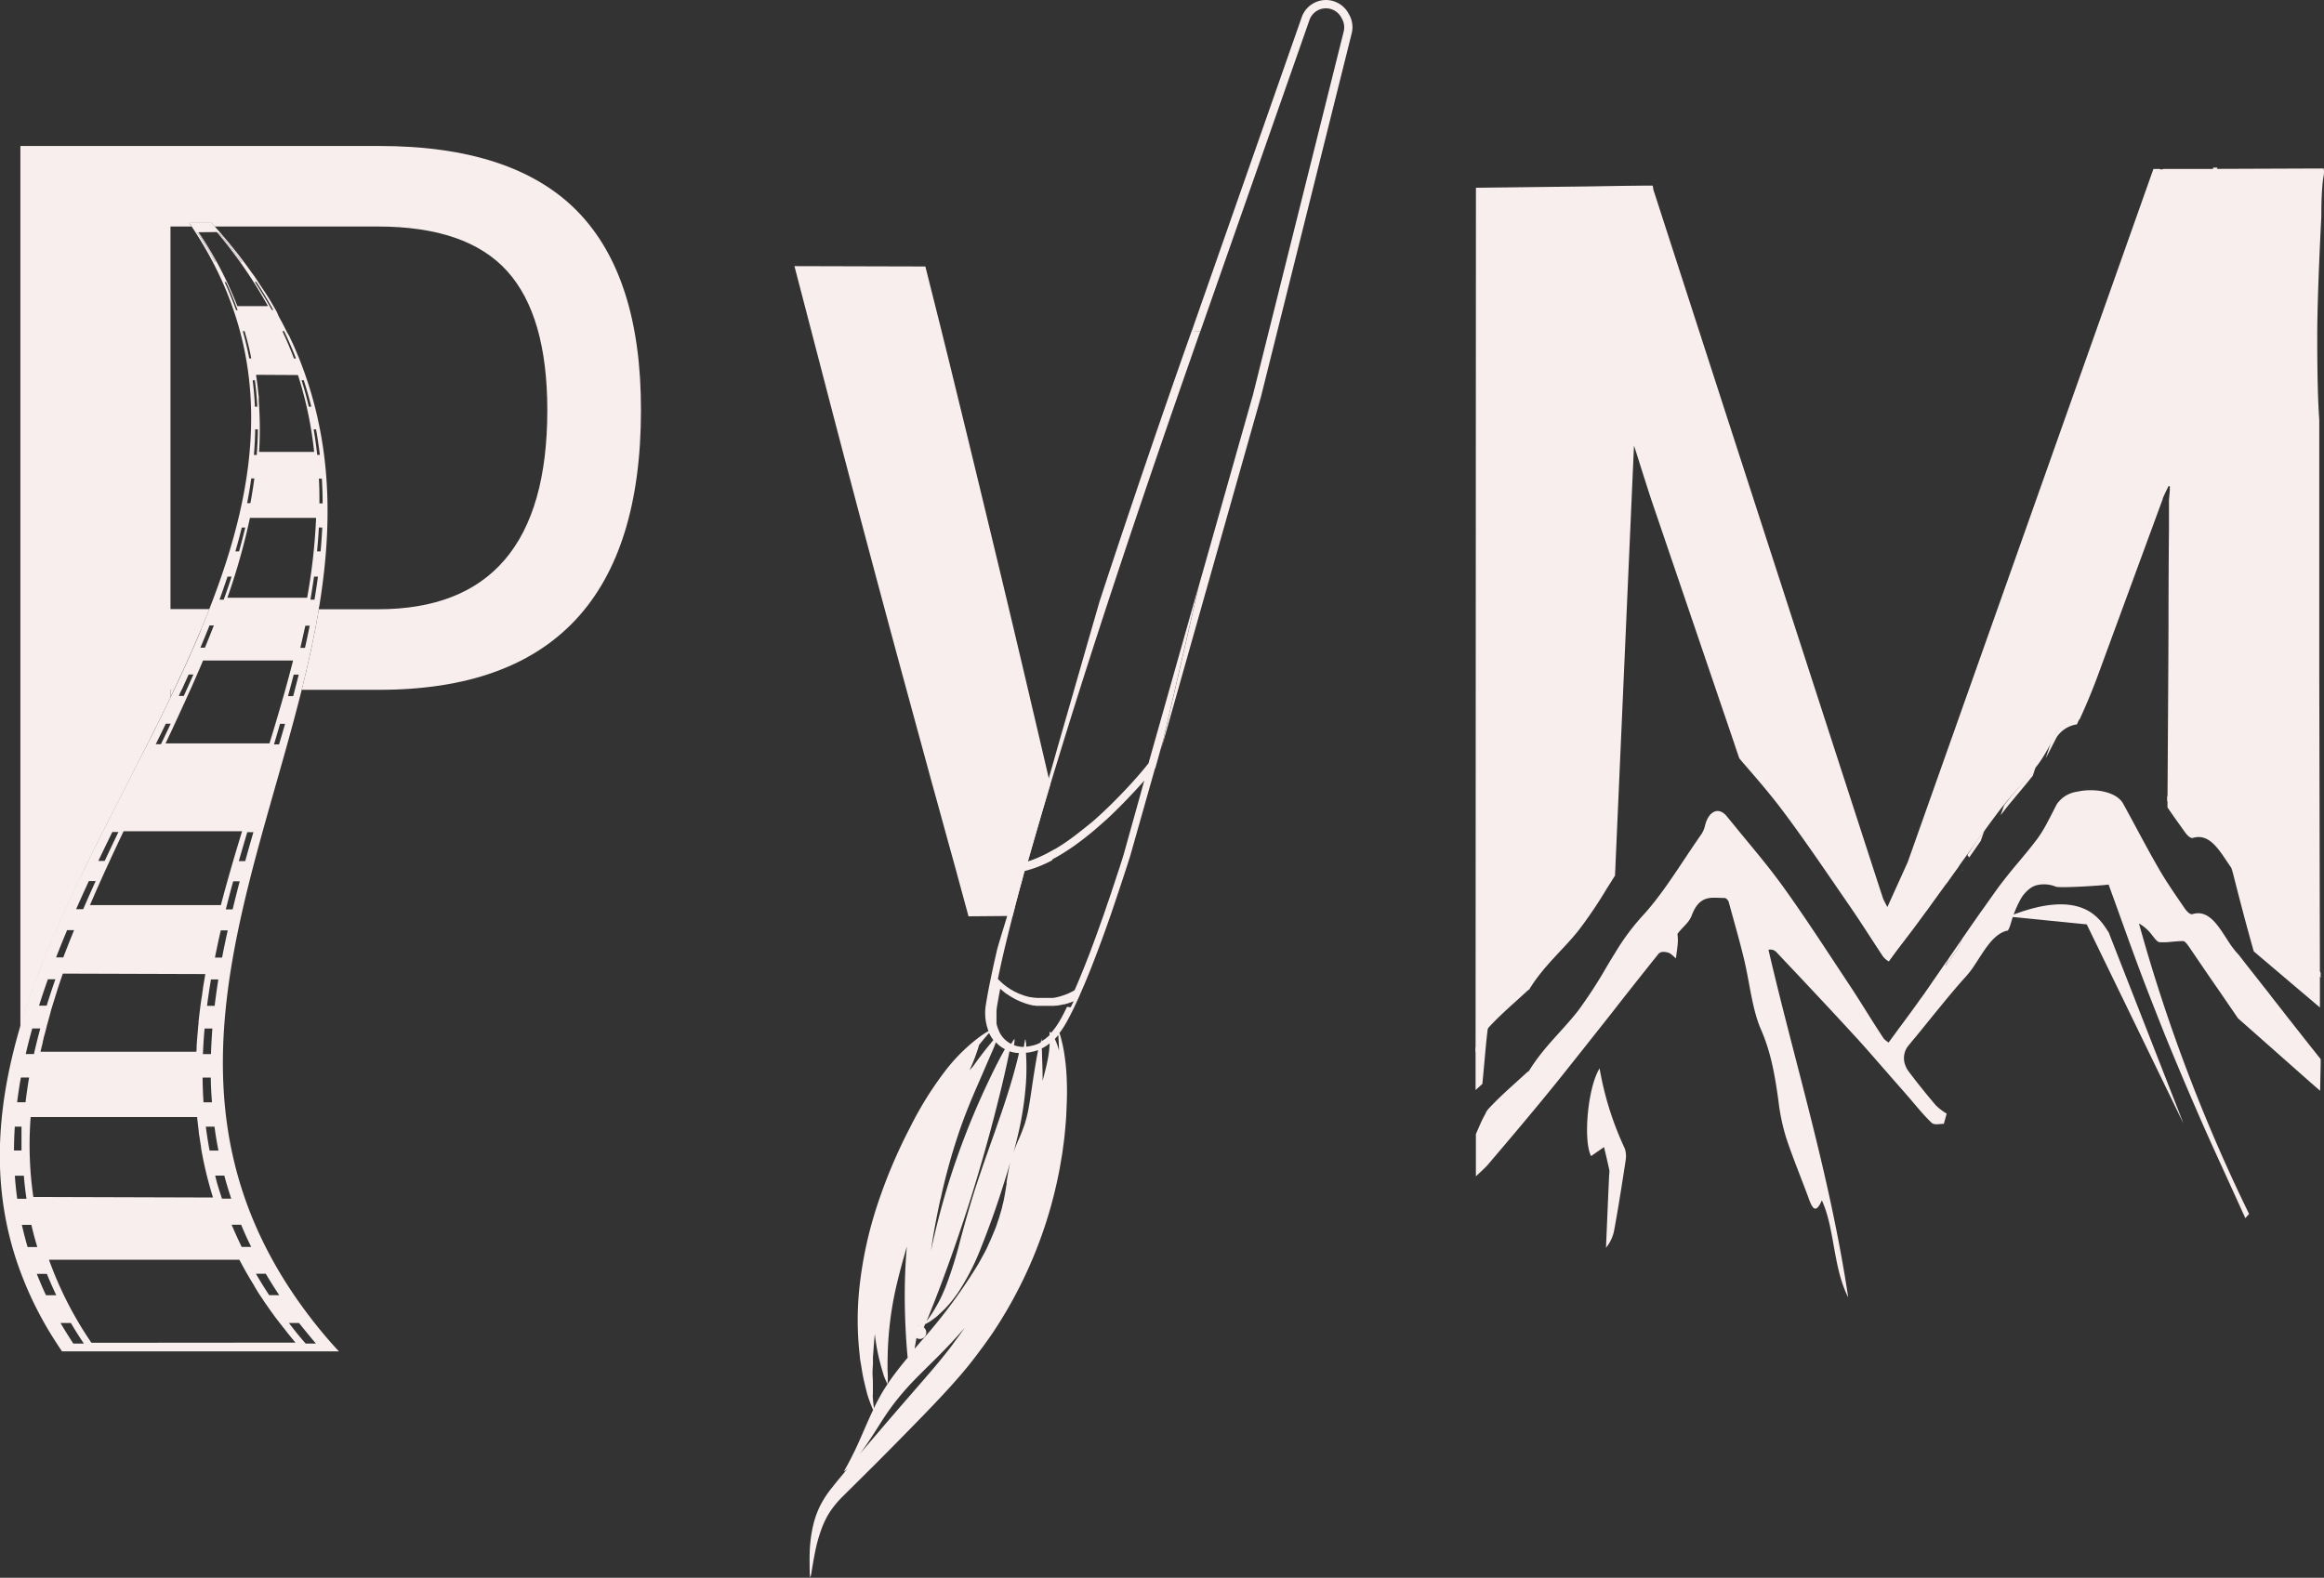 <svg xmlns="http://www.w3.org/2000/svg" viewBox="0 0 461.56 313.44"><rect x="0" y="0" width="461.56" height="313.44" fill="#333333" stroke="none"/><defs><style>.cls-1{fill:#f9eeee;}</style></defs><g id="Layer_2" data-name="Layer 2"><g id="Layer_1-2" data-name="Layer 1"><g id="Group_3908" data-name="Group 3908"><path id="Path_2718" data-name="Path 2718" class="cls-1" d="M209.56,168.69q-.31,1.13-.6,2.22a24.47,24.47,0,0,1-5.47,2.14q-1.31,4.74-2.39,8.93h-1.69l-7.06.06c-.85-3.15-1.72-6.32-2.58-9.51q-.78-2.82-1.57-5.67-1.56-5.7-3.17-11.51-3.18-11.66-6.47-23.74c-4.36-16.11-8.8-32.79-13.27-49.88q-3.79-14.58-7.51-28.86l26,.07,2.95,11.74c.59,2.41,1.19,4.81,1.78,7.2q1.75,7.17,3.47,14.21,3.41,14.06,6.63,27.47t6.18,26.08q1.49,6.33,2.92,12.46l.57,2.46.3,1.31q-2.47,8.24-4.46,15.3l1.05-.36.53-.21.54-.23.27-.12q.69-.3,1.38-.66l.29-.15.85-.47.29-.16Z"/><path id="Path_2719" data-name="Path 2719" class="cls-1" d="M268,3l-.16-.3a5.1,5.1,0,0,0-9.31.72l-21.9,62.51,1.52-.11.25,0L260.06,4a3.42,3.42,0,0,1,1.77-2,3.46,3.46,0,0,1,4.57,1.5l.16.3a3.45,3.45,0,0,1,.3,2.48l-18,72.09-10.76,38c-2.08,9.15-4.38,19.14-6.88,29.85a.58.58,0,0,1,0,.1c-.2.85-.4,1.71-.61,2.57l19.84-70.13h0l18-72.11A5.06,5.06,0,0,0,268,3Z"/><path id="Path_2720" data-name="Path 2720" class="cls-1" d="M223.48,156.93q-2.19,2.32-4.3,4.31l-.32.3c-.55.5-1.08,1-1.61,1.45l-.32.28-1,.81-.32.26c-1,.79-1.9,1.52-2.83,2.19l-.42.3c-.55.4-1.1.77-1.64,1.12l-.41.25-.4.25-.4.24-.22.13-.29.17-.85.47-.28.14c-.47.24-.93.47-1.39.67l-.27.12-.54.23-.53.2c-.35.14-.7.26-1,.36q2-7,4.45-15.3c2-6.55,4.18-13.65,6.6-21.25,10.6-33.24,22-65.32,22.08-65.65l1.12-3.18h-.26l-1.51.11-.89,2.52c-.1.28-8.35,23.59-17.35,51.05L215.92,128q-2.76,9.66-5.91,20.57c-.55,2-1.13,4-1.71,6l-1.46,5.15c-.37,1.33-4.29,13.95-6.81,22.27-1.11,3.66-2,6.48-2.11,7.16-.35,1.49-.66,2.9-.94,4.23h0l-.28,1.33v0l-.07.33c-.31,1.55-.58,3-.81,4.43a10,10,0,0,0,.5,5.36l-.14.08a19.42,19.42,0,0,0-2,1.36,35.31,35.31,0,0,0-6.4,6.41,69.61,69.61,0,0,0-7.06,11.35,103.28,103.28,0,0,0-6.36,15,79.51,79.51,0,0,0-3.59,16,61.44,61.44,0,0,0-.11,13.42c.05.47.09.93.14,1.38s.14.89.21,1.31c.14.85.26,1.65.41,2.39s.33,1.41.47,2.05c.08.31.16.61.23.9a7.94,7.94,0,0,0,.22.8,25.93,25.93,0,0,0,1.07,2.82c-.84,1.75-1.52,3.36-2.14,4.77-.7,1.6-1.32,3-1.87,4.06-1.07,2.2-1.83,3.34-1.75,3.4a3.63,3.63,0,0,0,.75-.66l.14-.15-.48.58c-1,1.18-1.92,2.3-2.82,3.44a20.31,20.31,0,0,0-2.33,3.55,18.14,18.14,0,0,0-1.32,3.56,27.26,27.26,0,0,0-.78,5.83c-.05,1.59,0,2.81,0,3.64a6.09,6.09,0,0,0,.11,1.28,6.09,6.09,0,0,0,.28-1.25c.14-.82.32-2,.63-3.56a30.31,30.31,0,0,1,1.52-5.36,16.73,16.73,0,0,1,1.56-3,19.65,19.65,0,0,1,2.41-2.89l6.5-6.45c2.34-2.34,4.82-4.86,7.41-7.51s5.32-5.45,8.06-8.51c1.37-1.54,2.74-3.13,4.05-4.84s2.6-3.45,3.84-5.27a88.06,88.06,0,0,0,10.69-22.27,89.66,89.66,0,0,0,2.61-10.45c.14-.83.28-1.64.42-2.45s.22-1.59.33-2.36c.22-1.54.33-3,.45-4.46.07-.71.09-1.41.12-2.09s.06-1.33.08-2q.06-1.93,0-3.63a43.4,43.4,0,0,0-.52-5.8,29,29,0,0,0-.8-3.58c-.05-.17-.1-.32-.15-.46l.26-.33.08-.11a18.34,18.34,0,0,0,1.32-2.16c.75-1.39,1.54-3,2.37-4.9l.06-.15s0,0,0,0l.87-2h0c.87-2.05,1.77-4.34,2.71-6.84.83-2.2,1.69-4.58,2.57-7.12,2-5.88,3.54-10.65,3.82-11.57l4.92-17.38a.39.39,0,0,0,.08-.1s1.46-5.2,1.75-6.33a.3.3,0,0,1,0-.1c2.5-10.71,4.8-20.7,6.88-29.85l-10,35.37C226.63,153.49,225.08,155.24,223.48,156.93Zm-29,50.63.4-.51c.66-.8,1.18-1.42,1.56-1.83l0,0a7.64,7.64,0,0,0,.84,1.4l-1,1.23c-.82,1-1.89,2.4-3.11,4.11-.19.19-.39.41-.62.66A33.5,33.5,0,0,0,194.46,207.56Zm-7.68,30.64a122,122,0,0,1,3.49-12.75c1.28-3.86,2.73-7.29,4-10.19s2.27-5.26,3-6.91c.2-.5.37-.92.51-1.29a5.76,5.76,0,0,0,1,.9,6.21,6.21,0,0,0,.78.47c-.79,1.4-1.86,3.43-3.08,6a153.76,153.76,0,0,0-8.15,20.73c-1.45,4.72-2.59,9.26-3.46,13.34C185.35,245.21,186,241.75,186.78,238.2Zm-13.44,38.95c0-.26,0-.53,0-.82s0-.59,0-.91c0-.62,0-1.31-.05-2s0-1.52.06-2.34c0-.41,0-.84,0-1.28s.07-.88.09-1.34c.07-1.11.17-2.3.29-3.54,0,.06,0,.11,0,.17a40.69,40.69,0,0,0,1.52,7.32,11,11,0,0,0,1,2.55,15.44,15.44,0,0,0,0-2.72c0-1.72,0-4.2.25-7.2a67.07,67.07,0,0,1,1.69-10.35c.46-1.92,1-3.94,1.6-6,.09-.36.2-.71.3-1.06-.1,1.12-.18,2.22-.24,3.29-.24,4.25-.21,8.06-.09,11.25s.31,5.77.49,7.55v0c-.95,1.13-1.86,2.27-2.7,3.4s-1.53,2.16-2.18,3.23-1.2,2.14-1.71,3.15c0,.08-.08.16-.12.24-.07-.63-.18-1.51-.24-2.54ZM189.28,267c-1.21,1.62-2.49,3.18-3.76,4.7-2.56,3-5.15,5.94-7.58,8.76s-4.72,5.5-6.85,8l-.33.4c.65-.87,1.36-1.89,2.12-3.05,1-1.48,2-3.17,3.24-5,.61-.89,1.27-1.8,2-2.71s1.5-1.81,2.34-2.74c1.7-1.84,3.66-3.72,5.74-5.79,1.78-1.79,3.61-3.71,5.4-5.79-.75,1.07-1.52,2.13-2.3,3.16Zm10.65-31.9c-.24,1.44-.43,2.84-.79,4.21-.08.35-.15.7-.24,1l-.3,1c-.19.7-.45,1.39-.68,2.1l-.19.53-.21.52-.42,1c-.29.71-.62,1.4-.93,2.11s-.69,1.39-1.07,2.08-.75,1.39-1.18,2.07a105.47,105.47,0,0,1-11,14.75c-.43.5-.85,1-1.28,1.49.24-1.32.5-2.92.8-4.74a2.46,2.46,0,0,0,0,.26,1.31,1.31,0,0,0-1,1.5,1.29,1.29,0,0,0,1.5,1,1.28,1.28,0,0,0,1-1.49,1.3,1.3,0,0,0-.47-.79l.26-.63.38-.2c.19-.1.42-.23.68-.4l.86-.62c.33-.24.66-.55,1-.87s.75-.7,1.16-1.12a26,26,0,0,0,2.46-3.07,46.88,46.88,0,0,0,4.6-9c.7-1.75,1.37-3.54,2.06-5.43s1.35-3.84,2-5.87,1.2-3.77,1.72-5.62c-.31,1.34-.53,2.69-.74,4Zm-2-11.24c-1.2,3.43-2.57,7.19-3.9,11.23-.66,2-1.26,4-1.82,5.92s-1.07,3.8-1.54,5.55a80,80,0,0,1-2.85,9.06c-.5,1.24-1,2.34-1.52,3.29-.27.47-.51.91-.75,1.3s-.46.76-.68,1.07-.42.6-.59.85l-.26.36c.55-1.33,1.21-3,1.95-4.9,2.05-5.32,4.7-12.67,7.25-20.9s4.52-15.8,5.84-21.34c.64-2.7,1.12-4.92,1.43-6.49l.42.13a7.36,7.36,0,0,0,1.47.22c-.34,1.45-.82,3.32-1.46,5.5-.77,2.64-1.79,5.73-3,9.15Zm8-14c-.21,1.22-.46,2.72-.73,4.45s-.53,3.74-.91,5.83a24,24,0,0,1-.78,3.17,33.52,33.52,0,0,1-1.32,3.32c-.26.6-.53,1.26-.77,1.95-.05.15-.09.3-.14.45.36-1.36.69-2.69,1-4a65.8,65.8,0,0,0,1.48-9.88,46.2,46.2,0,0,0,0-6,9.6,9.6,0,0,0,2.25-.48l.16-.07-.22,1.25Zm2,1.38c-.21,1-.48,2-.78,3.15,0,.1-.05.21-.08.31v-.26c0-1.75-.06-3.26-.11-4.5q0-.94-.06-1.65a9.15,9.15,0,0,0,1.57-1,21.61,21.61,0,0,1-.54,3.93Zm2.33-2.74a12,12,0,0,0-.77-2.1c.24-.24.47-.5.7-.77,0,.07,0,.13,0,.2.06.72.12,1.73.13,3,0-.1,0-.22-.07-.33Zm1.66-8.48-.3.61c-.2.4-.39.79-.59,1.15l-.14.27a18.83,18.83,0,0,1-1.3,2.1l-.08.1c-.12.17-.25.34-.38.5a5.66,5.66,0,0,1-.4.44h0l-.12-.14,0,0,0,0-.09-.08,0,0-.05,0h0a2.35,2.35,0,0,0,0,.65l-.33.32-.18.14-.19.16-.15.12-.18.13-.18.12-.18.12-.21.13h0c0-.06,0-.1,0-.16h0c0-.06,0-.11,0-.17a.66.66,0,0,1,0-.13v0a.06.06,0,0,1,0,0,.34.34,0,0,1,0-.09h0a.06.06,0,0,1,0,0s0,0,0,0h0s0,0,0,0a.58.58,0,0,0-.05.14.07.07,0,0,0,0,0c0,.05,0,.11-.05.16a.5.5,0,0,1,0,.12c0,.11-.06.23-.09.38a7.72,7.72,0,0,1-.93.41,8.6,8.6,0,0,1-1.94.41h0l0-.19,0-.22c0-.27-.07-.49-.1-.68s0-.24-.06-.34a.24.24,0,0,1,0-.08l0-.08,0-.06a.14.14,0,0,0,0-.06v0a.05.05,0,0,0,0,0h0l0,0s0,0,0,0l0,.12c0,.07,0,.17-.08.29s0,.13-.05.2a.5.5,0,0,1,0,.13l-.1.42a1.62,1.62,0,0,1,0,.19c0,.13-.07.27-.1.42a5.86,5.86,0,0,1-1.95-.36h0a4.25,4.25,0,0,0,.12-1.23h0a.93.93,0,0,0-.16.18.36.36,0,0,1-.07.1c-.06.1-.15.22-.23.37s-.14.21-.21.33a3.49,3.49,0,0,1-.67-.4l-.18-.13-.18-.15-.12-.1a5.34,5.34,0,0,1-.82-.95l-.08-.11a.86.86,0,0,0-.1-.16l-.09-.17a.65.65,0,0,1-.09-.16l0-.06c-.05-.1-.1-.19-.14-.29a1.42,1.42,0,0,1-.08-.18,1.34,1.34,0,0,0-.07-.18l-.07-.19c-.08-.26-.16-.53-.22-.8,0-.05,0-.11,0-.17a1.91,1.91,0,0,0,0-.21l0-.2,0-.21a1.49,1.49,0,0,1,0-.21c0-.2,0-.4,0-.6v-.11c0-.19,0-.37,0-.56a8.54,8.54,0,0,1,.12-1.23c.18-1.09.39-2.23.62-3.43h0l.17.16.18.14a2.09,2.09,0,0,0,.22.2c.24.2.49.39.74.58l.07,0a8,8,0,0,0,.71.48l.27.16.55.31.31.16.55.25.32.14.6.23.28.1c.3.1.6.19.91.27l.62.15.2,0,.43.07.23,0,.42,0,.21,0,.48,0h.15l.63,0h.14l.49,0h.21l.42,0,.23,0,.43-.05.19,0,.58-.1h0a6,6,0,0,0,.61-.14l.19,0,.43-.12a1.66,1.66,0,0,1,.21-.06l.4-.14.21-.07.43-.17.17-.06a.05.05,0,0,1,0,0h0l-.59,1.2Zm11.26-30.31v0c-.06.21-.18.57-.33,1.07,0,.08-.05.16-.08.24s-.05.17-.08.26c-.15.45-.31,1-.5,1.55l-.18.54v0l-.59,1.79c-.07.22-.14.44-.22.66l-.39,1.17c-.05.17-.11.33-.16.5s-.23.66-.34,1c-.06.18-.12.36-.19.55-.18.5-.35,1-.53,1.55h0c-.06.18-.12.36-.19.54l-.21.63c-.13.36-.26.73-.39,1.08-.38,1.08-.76,2.13-1.13,3.16l-.51,1.38c-.17.46-.34.9-.5,1.35-1.15,3-2.24,5.73-3.25,8l-.2.11-.25.14-.3.15-.25.12-.31.14-.25.1-.32.13a2.67,2.67,0,0,1-.26.09l-.32.11-.26.08a2,2,0,0,1-.33.09l-.25.07-.34.08-.26.05-.33.06-.27,0-.34,0-.26,0-.34,0-.25,0h-1.22l-.36,0-.25,0-.37-.05-.23,0-.41-.08-.2,0-.6-.14c-.29-.08-.58-.16-.86-.26l-.28-.11-.55-.2-.32-.15-.48-.23a2.57,2.57,0,0,1-.33-.18l-.45-.25c-.11-.06-.22-.14-.33-.21l-.41-.27-.32-.24-.39-.3-.3-.27a3.7,3.7,0,0,1-.36-.33l-.15-.14-.15-.14-.21-.23c.34-1.7.75-3.54,1.21-5.53.53-2.21,1.11-4.59,1.77-7.14,0-.17.09-.35.13-.52s.09-.36.14-.53h0l.06-.24.06-.23a.14.14,0,0,1,0-.06h0c.14-.54.28-1.08.43-1.63l.09-.35c.12-.44.23-.9.36-1.35a2.68,2.68,0,0,0,.07-.27c0-.09,0-.18.08-.26s0-.15.05-.22.07-.23.1-.35h0c.07-.24.13-.48.2-.72l.12-.43h0l.15-.59h0s0,0,0-.07.09-.34.15-.51h0c0-.2.1-.4.16-.59h0a24.42,24.42,0,0,0,5.46-2.15h0a31.72,31.72,0,0,0,2.84-1.67l.52-.34h0l.52-.35.39-.27c.93-.66,1.88-1.37,2.84-2.15l.83-.67.42-.36.2-.17c.75-.64,1.51-1.32,2.28-2l.43-.4q1.84-1.74,3.77-3.75l.33-.35.33-.35.66-.7h0l1.29-1.41.63-.71Z"/><path id="Path_2728" data-name="Path 2728" class="cls-1" d="M39.21,46.29c1.25,1.92,2.39,3.83,3.41,5.75h.24c-1-1.92-2.2-3.83-3.46-5.75Z"/><path id="Path_2744" data-name="Path 2744" class="cls-1" d="M33.86,137v1.5l.72-1.5Z"/><path id="Path_2748" data-name="Path 2748" class="cls-1" d="M48.1,52c-1.4-1.92-2.92-3.83-4.55-5.75h-.19C45,48.21,46.48,50.12,47.87,52Z"/><path id="Path_2779" data-name="Path 2779" class="cls-1" d="M63.46,264.05C29,221.72,49.37,179.38,59.93,137c1.33-5.34,2.5-10.67,3.39-16,0-.29.1-.58.14-.86,1.89-11.75,2.35-23.51,0-35.26l-.09-.45-.1-.45c-.05-.22-.09-.45-.14-.67L63,82.67l-.33-1.35a76.33,76.33,0,0,0-2.83-9c-.11-.3-.23-.6-.35-.9-.2-.51-.41-1-.63-1.52,0,0,0,0,0,0l-.33-.78c-.12-.27-.23-.53-.35-.79l-.73-1.57L57,66l-.39-.79-.46-.9-.24-.45-.24-.44-.36-.68L55,62l-.37-.65c-.13-.24-.27-.46-.4-.7l-.53-.9-.5-.82-.65-1L52,57.11c-.1-.15-.19-.3-.29-.44s-.2-.3-.3-.46L51,55.58l-.64-.93L50,54.18l-.33-.47L49,52.78c-.23-.31-.46-.63-.7-.94s-.63-.83-.95-1.25l-1-1.25-.76-.93-.38-.47-.4-.47-1.06-1.25L42.66,45,42,44.26H37.56l.49.72C55,70.32,51.49,95.67,41.57,121c-.53,1.33-1.07,2.67-1.62,4l0,.06c-.22.55-.45,1.09-.68,1.63l-.35.81c-.23.55-.47,1.09-.71,1.63l-.72,1.63-.74,1.62c-.24.55-.5,1.09-.74,1.63s-.62,1.33-.94,2c-.16.33-.31.67-.47,1l-.72,1.5h0l-.21.45-.75,1.52c-.12.26-.24.5-.37.76s-.24.51-.37.77c-.35.71-.7,1.43-1.06,2.14l-.12.25c-.36.73-.72,1.46-1.09,2.19l-1.54,3L26,154.23c-1.08,2.13-2.16,4.24-3.24,6.36l-.39.77c-1,2-2.06,4.06-3.07,6.1-.85,1.69-1.68,3.39-2.5,5.08-.34.68-.66,1.35-1,2-.17.33-.33.67-.49,1l-.48,1-.93,2c-.43.92-.85,1.85-1.27,2.78l-.6,1.33q-2.27,5.08-4.22,10.18c-.27.67-.52,1.35-.77,2-.63,1.69-1.22,3.39-1.78,5.08-.45,1.36-.87,2.71-1.27,4.07H4c-4.81,16.38-6,32.75.23,49.12A71.1,71.1,0,0,0,11,266.47c.43.67.86,1.33,1.32,2h55C65.93,267,64.67,265.53,63.46,264.05Zm-10.67-11c.83,1.42,1.73,2.84,2.67,4.26h-2q-1.39-2.13-2.63-4.26Zm-4.9-9.74q.91,2.21,2,4.41H48q-1.06-2.2-2-4.41Zm-3.34-9.76c.4,1.53.87,3.06,1.38,4.58H44.09c-.5-1.52-1-3-1.35-4.58ZM6.62,237.79a72,72,0,0,1-.53-15.87H39.16c0,.33.06.66.1,1s.07.66.11,1l.12,1c0,.33.09.66.14,1,.09.63.19,1.27.3,1.91a1.3,1.3,0,0,1,0,.21l.15.86c.06.33.13.66.19,1,.26,1.32.56,2.65.9,4,.17.67.35,1.33.54,2s.38,1.32.59,2Zm35.56-33.46c-.13,1.69-.22,3.39-.28,5.08H40.3c.07-1.69.18-3.38.33-5.08Zm1.94-14.09H42.69c.36-1.8.74-3.61,1.16-5.41h1.38c-.4,1.8-.78,3.61-1.12,5.41Zm-.76,4.34c-.27,1.75-.52,3.5-.73,5.25H41.12q.33-2.62.78-5.25Zm-1.49,19.5c0,1.64.11,3.28.23,4.91H40.42c-.11-1.63-.17-3.27-.18-4.91Zm-.24,14.5c-.3-1.58-.55-3.16-.75-4.75H42.6c.21,1.59.47,3.17.79,4.75Zm3.22-47.92q.69-2.79,1.46-5.58h1.3q-.73,2.79-1.41,5.58Zm2.58-9.59c.55-1.91,1.11-3.83,1.68-5.74h1.22c-.56,1.91-1.1,3.83-1.63,5.74Zm8-23.19H54.42c.4-1.36.81-2.72,1.2-4.08h1c-.19.68-.39,1.36-.58,2s-.4,1.36-.6,2ZM44.41,119.13H43.6q.82-2.3,1.59-4.58H46c-.13.38-.25.76-.37,1.14l-.39,1.15c-.26.76-.53,1.53-.81,2.29Zm2.8-57.51h-.32q-1-2.79-2.27-5.58h.27c.87,1.86,1.63,3.72,2.31,5.59ZM51,90.38h-.57c.14-1.7.23-3.39.25-5.08h.53c0,1.69-.1,3.38-.22,5.08Zm.11-9.59h-.49c-.07-1.75-.22-3.49-.44-5.24h.44c.23,1.74.39,3.49.48,5.24Zm-.6,14.26c-.21,1.63-.47,3.27-.78,4.91h-.65c.32-1.64.59-3.28.82-4.91Zm-.61-23.84h-.4c-.34-1.81-.77-3.61-1.28-5.42h.36c.52,1.81,1,3.61,1.32,5.42Zm-2.41,38.33h-.74q.69-2.37,1.27-4.74h.69c-.38,1.58-.79,3.16-1.23,4.75Zm2.17-6.66H62.78A117.38,117.38,0,0,1,61,118.75H45.16a128.51,128.51,0,0,0,4.48-15.87Zm7.54,35.42c.11-.42.22-.85.34-1.27.27-1,.53-2,.79-3h1c-.25,1-.51,2-.77,3l-.33,1.27Zm2.45-9.59c.34-1.47.66-2.94,1-4.41h.86c-.3,1.47-.61,2.94-.94,4.41Zm2-9.58c.26-1.53.5-3.06.72-4.58h.78c-.2,1.52-.43,3-.69,4.58Zm1.32-9.59c.15-1.58.28-3.16.36-4.74H64c-.07,1.58-.19,3.16-.33,4.74ZM64.09,100h-.65c0-1.64,0-3.28-.11-4.91h.6c.09,1.64.14,3.27.15,4.92ZM62.77,85.3c.28,1.53.51,3.08.7,4.62l.06.45H63c-.18-1.69-.42-3.38-.71-5.07Zm-2.44-9.76c.57,1.75,1.06,3.5,1.49,5.25h-.49q-.61-2.62-1.44-5.25Zm-3.9-9.75q1.3,2.7,2.35,5.42h-.4c-.68-1.81-1.45-3.61-2.3-5.42Zm2.75,8.72a75.85,75.85,0,0,1,3.21,15.27H51.46a73.41,73.41,0,0,0-.06-10c0-.23,0-.44,0-.67s0-.39-.05-.58l-.12-1.16-.06-.58c-.1-.78-.2-1.55-.32-2.33ZM50.9,56q1.83,2.79,3.37,5.58H54Q52.43,58.83,50.62,56Zm-7.35-9.75c1.63,1.92,3.15,3.83,4.56,5.75h-.24q-2.09-2.86-4.5-5.75Zm-.48-.15h0A93.24,93.24,0,0,1,53.22,60.81H47.14a74.34,74.34,0,0,0-7.7-14.67Zm-3.67.15c1.27,1.92,2.42,3.83,3.46,5.75h-.24q-1.53-2.86-3.41-5.75Zm2.21,78h.86q-.86,2.22-1.77,4.42h-.9q.93-2.21,1.81-4.41ZM36.11,137c.46-1,.91-2,1.35-3h.95c-.44,1-.88,2-1.34,3l-.57,1.26h-1c.19-.41.38-.83.58-1.25Zm1.71,0q1.29-2.9,2.51-5.78H58.21q-.74,2.88-1.54,5.78c-1,3.57-2.06,7.13-3.15,10.69H32.88c.26-.54.51-1.09.77-1.63.07-.16.15-.3.22-.46q2-4.29,3.94-8.59Zm-4.91,6.77h1s0,.1-.07.14-.14.31-.22.46c-.55,1.16-1.1,2.32-1.66,3.48H30.93q1-2,2-4.08Zm-9.39,21.52c-.92,1.92-1.83,3.83-2.73,5.75H19.53c.91-1.92,1.84-3.83,2.78-5.75Zm1-.15H48.08c-1.5,4.89-2.93,9.78-4.21,14.67h-26c2.09-4.89,4.35-9.77,6.67-14.66Zm-6.87,9.9H19c-.85,1.86-1.67,3.72-2.48,5.58H15.12c.82-1.86,1.66-3.71,2.52-5.57Zm23.13,18.47c-.06.32-.11.64-.17,1l-.3,1.79s0,.08,0,.12l-.15,1c0,.32-.1.63-.14.95-.1.64-.19,1.27-.27,1.91l-.12.95-.11,1-.09.77,0,.31-.09.83a.25.25,0,0,1,0,.08c-.05.61-.11,1.22-.16,1.83s-.1,1.27-.13,1.9c0,.32,0,.64-.06,1H8.06c0-.24.1-.48.16-.72s0-.21.07-.32c.07-.27.13-.54.2-.82a.19.19,0,0,1,0-.07v0c.05-.22.1-.44.16-.66a.43.43,0,0,0,0-.05c0-.15.08-.29.11-.44L9,205c.08-.32.17-.64.25-1s.17-.63.26-.95l.27-1c.08-.3.16-.6.26-.9a.44.44,0,0,1,0-.1c.18-.62.37-1.24.56-1.86l.6-1.91c.1-.32.2-.63.31-1,.21-.64.42-1.27.64-1.91l.33-.95Zm-27.45-8.72h1.38q-1.11,2.7-2.14,5.41H11.14c.69-1.79,1.43-3.6,2.18-5.4Zm-3.81,9.75H11c-.62,1.75-1.19,3.5-1.73,5.25H7.75q.83-2.61,1.76-5.24ZM6.4,204.32H8c-.23.85-.45,1.69-.66,2.54s-.41,1.7-.6,2.54H5.11c.38-1.68.82-3.38,1.29-5.07ZM4.05,214.64l.1-.57H5.78c-.28,1.64-.51,3.28-.71,4.91H3.4c.18-1.43.39-2.88.64-4.33ZM2.78,228.57c0-1.58.06-3.16.16-4.75H4.27v4.75Zm.64,9.58c-.21-1.52-.37-3.05-.47-4.58H4.74c.12,1.53.29,3.05.52,4.58Zm2.06,9.59c-.16-.55-.32-1.11-.46-1.66l-.15-.55c-.19-.73-.36-1.47-.53-2.2H6.23c.34,1.47.73,2.94,1.18,4.41Zm3.66,9.58c-.67-1.41-1.27-2.83-1.83-4.25h2q.86,2.13,1.87,4.25Zm5.42,9.59-.29-.44c-.79-1.21-1.54-2.43-2.25-3.64h2.06c.71,1.21,1.47,2.43,2.28,3.64l.29.44Zm3.59-.15-.19-.29a72.66,72.66,0,0,1-8.23-16.2H47.54l.28.52.27.51.29.52c.09.18.19.34.28.51l.29.52.2.34.24.41c.15.27.31.53.47.79s.41.69.62,1l0,.07c.2.32.4.64.61,1s.57.9.88,1.35l.33.5c.27.42.56.83.85,1.24l.36.52.36.51.38.51c.12.18.25.35.37.52l.77,1c.13.17.26.35.4.51.39.52.8,1,1.21,1.55l.41.51.37.46.48.58.42.51Zm42.55.15q-1.76-2-3.31-4.08h2q1.59,2,3.35,4.08Z"/><path id="Path_2780" data-name="Path 2780" class="cls-1" d="M114.62,41.92Q101.9,29,75.3,29H4.05V204.08c6.38-21.7,19.15-43.4,29.6-65.1l.21-.44V137h.72c2.53-5.34,4.91-10.68,7-16H33.86V45h4.19l-.48-.72H42l.64.72h32.4q17.66,0,25.66,8.83t8,27.66q0,39.56-33.66,39.55H63.32c-.88,5.34-2.06,10.68-3.39,16H75.3q52,0,52-55.57Q127.33,54.88,114.62,41.92Z"/><g id="Group_3904" data-name="Group 3904"><path id="Path_2781" data-name="Path 2781" class="cls-1" d="M389.62,173.12c.19-.26.28-.39.24-.35A1.21,1.21,0,0,0,389.62,173.12Z"/><path id="Path_2782" data-name="Path 2782" class="cls-1" d="M461.43,35.22c-.09.6-.17,1.29-.22,2.05-.13,1.56-.18,3.47-.18,5.73q-.82,16.32-.81,24.09,0,10.88.4,16.32v50.12l.13,60.4v1h0v5.22l-1.84-1.56L447.61,189c-1.89-6.66-3.32-12.36-4-15a13.41,13.41,0,0,0-.47-1.61c-2.13-3-4.08-7-7.63-5.92-.45.13-1.12-.52-1.52-1.09-1.18-1.65-2.38-3.29-3.52-5,.08-12.85.19-30,.21-36.6q0-9.36.09-18.63c0-1.54,0-3.08,0-4.63V99.25l.05-.49.12-1.34,0-.42,0-.22v-.17h-.05l-.15-.07c-.05,0,0,0-.06.06l-.11.2-.52,1.07-.33.72-.18.4,0,.11v0l-.07.2-.19.52-.76,2.06-11.93,32.46c-1.14,3.08-2.33,5.9-3.57,8.58l-.52.11a5.86,5.86,0,0,0-4,2.41c-.43.79-.86,1.61-1.29,2.42q-.43.82-.9,1.62a23.2,23.2,0,0,1-1.59,2.44c-.13.17-.25.33-.38.48h0l-.6.75c-1.87,2.3-3.84,4.4-5.71,6.7-.24.28-.47.58-.7.86l-.62.82c-.88,1.17-1.74,2.34-2.6,3.53l-.73,1-2.28,3.15-.38.53-.05-.07c0,.09-.06.18-.1.28l-.86,1.18c-.93,1.31-1.87,2.6-2.8,3.9l-.63.89-.32.45h0l-2.18,3-.21.3-.68.95-.75,1-.09.13c-.25.33-.49.67-.74,1l-.39.54c-.3.4-.61.81-.9,1.21-1.1,1.46-2.23,2.92-3.38,4.42l-1.52,2a5.19,5.19,0,0,1-.88-.66,2.11,2.11,0,0,1-.19-.23A.22.22,0,0,0,374,190c-.15-.23-.3-.46-.46-.68l-.39-.59c-1.94-2.92-3.84-5.91-5.82-8.78-4.4-6.37-8.74-12.85-13.31-18.93l-.47-.62c-2.43-3.18-5-6.12-7.55-9.07l-.56-.67c-.35-1-.69-2-1-2.95l-15.31-45c-.31-.9-.61-1.8-.92-2.69l-.45-1.34-.17-.52-.09-.29c-.26-.81-.51-1.61-.77-2.41-.55-1.71-1.08-3.41-1.61-5.09l-.6-1.86-3.77,85.45a.35.35,0,0,0-.05.08c-.52.8-1,1.6-1.54,2.42a87.15,87.15,0,0,1-5.76,8.52c-3.15,3.9-6.77,6.86-9.65,11.34-.1.15-.27.19-.39.3-2.57,2.3-5.22,4.42-7.67,7v0a4.78,4.78,0,0,0-.28,1.35h0c-.28,2.1-.6,6.27-1,10.36l-1.35,1.22v-8.06l.07-171.19,22-.26,6.73-.11,5.21-.06,1.15,0a2.22,2.22,0,0,1,.12.72s44.88,138.72,45.7,141.06l.8,1.55,4.05-8.94L427.68,33.57H429l.08.09a1.43,1.43,0,0,0,.61-.1l9.79,0,.11-.26h.81l-.09.25,21.18-.08A4.11,4.11,0,0,1,461.43,35.22Z"/><path id="Path_2783" data-name="Path 2783" class="cls-1" d="M320.73,172.21l-.05,1.13q-.78,1.24-1.53,2.52a90.23,90.23,0,0,1-5.77,8.86c-3.15,4.06-6.77,7.14-9.65,11.81-.1.15-.27.19-.39.31-2.57,2.4-5.22,4.6-7.67,7.27a2.79,2.79,0,0,0-.3.38h0a33,33,0,0,0-2.3,4.7v-1h0c.06-.15.12-.3.19-.44.19-.45.38-.87.56-1.28.06-.12.11-.24.16-.35s0,0,0-.05l.17-.35c.06-.14.12-.26.18-.39s.1-.22.16-.32,0,0,0,0l.23-.45.06-.1c.08-.16.17-.32.25-.45a.25.25,0,0,1,0-.07s0,0,0,0c.11-.18.21-.34.31-.48l.11-.15.12-.14,0,0c2.45-2.68,5.1-4.87,7.66-7.27.13-.12.29-.15.39-.3,2.88-4.67,6.51-7.75,9.66-11.81a89.11,89.11,0,0,0,5.76-8.87c.51-.84,1-1.69,1.54-2.52A.35.35,0,0,1,320.73,172.21Z"/><path id="Path_2784" data-name="Path 2784" class="cls-1" d="M389.71,169.3l.85-1.24c-.18.53-.41,1.16-.7,1.88h0c0,.12-.1.25-.14.38q-.35.89-.78,1.92c-.74,1-1.77,2.42-2.5,3.53l.48-1.39-.63.92-.32.46h0l-2.18,3.16-.21.3-.69,1c-.24.36-.5.72-.74,1.07l-.09.13-.74,1c-.13.19-.26.38-.4.56-.29.43-.6.85-.9,1.27-1.1,1.52-2.22,3-3.38,4.6L375.13,191a4.52,4.52,0,0,1-.89-.69,2,2,0,0,1-.18-.23A.9.9,0,0,1,374,190l-.46-.71-.39-.6c-1.94-3-3.85-6.16-5.82-9.14-4.4-6.63-8.75-13.37-13.31-19.7l-.48-.64c-2.42-3.31-5-6.37-7.54-9.45l-.57-1.74.57.69c2.55,3.08,5.12,6.13,7.54,9.45l.48.64c4.56,6.33,8.91,13.07,13.31,19.7,2,3,3.88,6.1,5.82,9.14l.39.61.46.7a.35.35,0,0,0,.05.08,1.5,1.5,0,0,0,.18.24,5.43,5.43,0,0,0,.89.69l1.51-2c1.16-1.57,2.28-3.08,3.38-4.6.3-.42.61-.84.9-1.26.14-.19.27-.37.4-.57s.49-.69.74-1l.09-.13.74-1.08.69-1,.21-.31,2.18-3.15h0c.1-.16.21-.31.32-.47l.63-.92Z"/><path id="Path_2785" data-name="Path 2785" class="cls-1" d="M393.38,166l.72-1-.72,2.07-2.28,3.28-.38-.5.38-.55C391.85,168.14,392.61,167,393.38,166Z"/><path id="Path_2786" data-name="Path 2786" class="cls-1" d="M403.74,153l.6-.78-.33,1-.27.87c-2.1,2.69-4.35,5.12-6.41,7.87.24-.67.47-1.32.7-2C399.9,157.53,401.87,155.34,403.74,153Z"/><path id="Path_2787" data-name="Path 2787" class="cls-1" d="M412.49,142.86l.52-.11c-.17.39-.35.77-.52,1.16a5.81,5.81,0,0,0-4,2.51c-.74,1.39-1.44,2.84-2.2,4.21.3-.92.6-1.84.9-2.74s.86-1.69,1.3-2.52A5.84,5.84,0,0,1,412.49,142.86Z"/><path id="Path_2788" data-name="Path 2788" class="cls-1" d="M460.89,194.26c-8.5-10.79-17.31-21.94-17.79-22.66-2.13-3.13-4.08-7.26-7.63-6.16-.46.14-1.12-.54-1.52-1.13-1.18-1.72-2.38-3.43-3.52-5.22v-1c1.15,1.78,2.34,3.49,3.52,5.21.4.59,1.06,1.27,1.52,1.13,3.55-1.1,5.5,3,7.63,6.16.48.72,9.28,11.86,17.79,22.65Z"/></g><g id="Group_3906" data-name="Group 3906"><g id="Group_3905" data-name="Group 3905"><path id="Path_2789" data-name="Path 2789" class="cls-1" d="M460.74,210.21l-2-2.51c-.22-.29-.45-.57-.67-.85l-1.18-1.5-.39-.5c-.44-.55-.87-1.09-1.29-1.64l-.75-.94L453,200.39c-.22-.27-.43-.54-.64-.82s-.3-.36-.44-.55l-.62-.79-.76-1-.6-.76-.39-.49-.57-.73c-1.57-2-2.92-3.7-3.92-5l-.36-.47L444,189c-.1-.12-.18-.23-.26-.34l-.42-.54-.11-.14-.14-.2c-2.14-3.13-4.08-7.27-7.64-6.17-.45.14-1.11-.54-1.52-1.13-1.18-1.72-2.37-3.43-3.51-5.21h0l-.11-.16c-.53-.84-1.06-1.69-1.56-2.57-2.43-4.19-4.7-8.62-7.07-12.9-1.24-2.26-5.32-3.07-8.68-2.45l-.51.1a5.86,5.86,0,0,0-4,2.51l-1.29,2.52c-.3.57-.6,1.14-.9,1.69a24.58,24.58,0,0,1-1.59,2.54c-.13.17-.25.34-.38.5h0l-.6.78c-1.87,2.39-3.85,4.58-5.71,7-.24.29-.47.6-.7.9s-.42.56-.63.85q-1.31,1.83-2.6,3.67l-.73,1-2.28,3.27-.37.55c-.06.07-.11.15-.16.22l-.85,1.23c-.23.59-.49,1.23-.78,1.93-.74,1-1.77,2.41-2.5,3.52l.48-1.39-.63.92-.33.47h0c-.72,1.06-1.45,2.1-2.17,3.15l-.21.31-.69,1c-.25.35-.5.72-.74,1.07l-.1.13-.73,1-.4.57-.9,1.25c-1.1,1.53-2.22,3-3.38,4.6-.49.67-1,1.35-1.51,2.06a5.43,5.43,0,0,1-.89-.69,1.88,1.88,0,0,1-.18-.24.41.41,0,0,1-.05-.09c-.16-.23-.31-.46-.46-.7l-.39-.6c-1.95-3-3.85-6.16-5.83-9.14-4.4-6.63-8.74-13.38-13.3-19.7l-.48-.65c-2.43-3.31-5-6.36-7.54-9.44l-.57-.69c-.81-1-1.62-2-2.41-2.95-1.58-2-3.59-1.18-4.34,1.7a5.5,5.5,0,0,1-.69,1.73c-.78,1.11-1.55,2.25-2.33,3.41-3.06,4.58-6.08,9.31-9.52,13a45.64,45.64,0,0,0-5.42,7.38l-.05.07q-.78,1.25-1.53,2.52a90.37,90.37,0,0,1-5.77,8.87c-3.15,4-6.77,7.13-9.65,11.81-.1.15-.27.19-.39.3-2.57,2.4-5.22,4.6-7.67,7.27v0a.53.53,0,0,0-.12.14l-.12.15a5,5,0,0,0-.3.48l0,0a.43.43,0,0,0,0,.07l-.25.45a.93.93,0,0,0-.05.1c-.08.14-.15.3-.24.45v0a3.36,3.36,0,0,0-.16.33c-.06.11-.12.25-.18.38a3.7,3.7,0,0,0-.17.35s0,0,0,.05l-.17.35-.56,1.28-.19.44h0v1.05h0v7.34l1.36-1.27c.48-.46.8-.78.88-.87,4.6-5.41,9.2-10.83,13.72-16.43l.6-.74c3.19-4,6.36-8,9.52-12l1.05-1.33c3-3.86,6.07-7.72,9.12-11.54.43-.53,1.27-.44,1.88-.28s1.07.75,1.6,1.15c.13-1.07.31-2.14.38-3.22a10,10,0,0,0-.08-1.64c.7-.9,1.41-1.55,2-2.25a5.11,5.11,0,0,0,.85-1.44c1.61-4.27,4.12-3.4,6.5-3.44.29,0,.74.43.85.85,1,3.71,2.09,7.42,3,11.21,1.14,4.67,1.62,10,3.36,14,2,4.53,2.83,9.29,3.52,14.43a40.56,40.56,0,0,0,1.54,7.24c1.33,4,2.92,7.8,4.36,11.72.72,2,1.4,3.62,2.7.62,2.6,5.68,2.17,13.23,5.24,19.3-3.72-24.67-10.57-46.37-15.84-69.07a1.64,1.64,0,0,1,1.51.4l4.72,5c3.56,3.79,7.11,7.58,10.64,11.43,2,2.15,3.9,4.36,5.84,6.58l.56.63.5.58c.56.65,1.12,1.29,1.69,1.93l1.29,1.47.26.3c1.78,2,3.48,4.21,5.34,6,.64.61,1.64.21,2.47.27.2-.68.39-1.37.57-2.05a10.64,10.64,0,0,1-2.15-1.64q-2.73-3.2-5.35-6.66l-.24-.34a4.23,4.23,0,0,1-.42-.82,3.93,3.93,0,0,1,.6-4.09c.41-.48.81-1,1.22-1.47l.92-1.12c.18-.21.35-.43.53-.65l1.05-1.3,1.28-1.58.09-.11.41-.5c.42-.52.83-1,1.25-1.53,1.53-1.87,3.07-3.7,4.65-5.44a18.58,18.58,0,0,0,1.7-2.24c1.88-2.81,3.58-6.06,6.35-6.83l.14,0c.29-.07.56-1,.74-1.56a21.69,21.69,0,0,1,1.89-4.66,6.7,6.7,0,0,1,2.17-2.38,4.53,4.53,0,0,1,.95-.43,6.21,6.21,0,0,1,3.9.27c.87.3,9-.2,10.48-.42,2.49,6.81,5.19,14.6,8.14,22.14q1.5,3.84,3,7.62,3.11,7.64,6.37,15.13c1.56,3.61,3.17,7.18,4.79,10.72s3.24,7.1,4.85,10.66l.75-.83-.75-1.55a335.09,335.09,0,0,1-15.78-38.71q-2.87-8.53-5.34-17.45a8.33,8.33,0,0,1,2.67,2.41c.45.52.95,1.29,1.44,1.31a10.14,10.14,0,0,0,1.35,0h.13c1.05-.08,2.11-.22,3.17-.22.36,0,.77.57,1.09,1,2,2.93,4,5.89,6.05,8.83,1.25,1.84,2.52,3.68,3.78,5.52l3.15,2.78,11.3,10,1.85,1.61.11-5.27,0-1A1.33,1.33,0,0,0,460.74,210.21Zm-70.88-23.06a1.21,1.21,0,0,0-.24.35l.15-.21,0,0s0,0,0,0l0,0h0Z"/><path id="Path_2790" data-name="Path 2790" class="cls-1" d="M389.71,186.49c-.22.58-.48,1.22-.77,1.92-.74,1-1.78,2.42-2.5,3.52l.48-1.39Z"/><path id="Path_2791" data-name="Path 2791" class="cls-1" d="M389.62,187.49a1.21,1.21,0,0,1,.24-.35A2.9,2.9,0,0,1,389.62,187.49Z"/><path id="Path_2792" data-name="Path 2792" class="cls-1" d="M316,229.67c-1.6-3.06-.68-13.65,1.69-17.42a62.16,62.16,0,0,0,5,15.91,4.92,4.92,0,0,1,.18,2.32c-.71,4.65-1.44,9.31-2.28,13.91a7.74,7.74,0,0,1-1.63,3.49q.3-7.19.62-14.39a5.15,5.15,0,0,0,.05-1c-.33-1.55-.7-3.08-1.06-4.61Z"/></g></g><g id="Group_3907" data-name="Group 3907"><path id="Path_2794" data-name="Path 2794" class="cls-1" d="M398.87,182.09c14.86-6,18.29.71,19.83,3l.11.15.06.18,14.8,37.83,0,0-19.23-39.61Z"/></g></g></g></g></svg>
